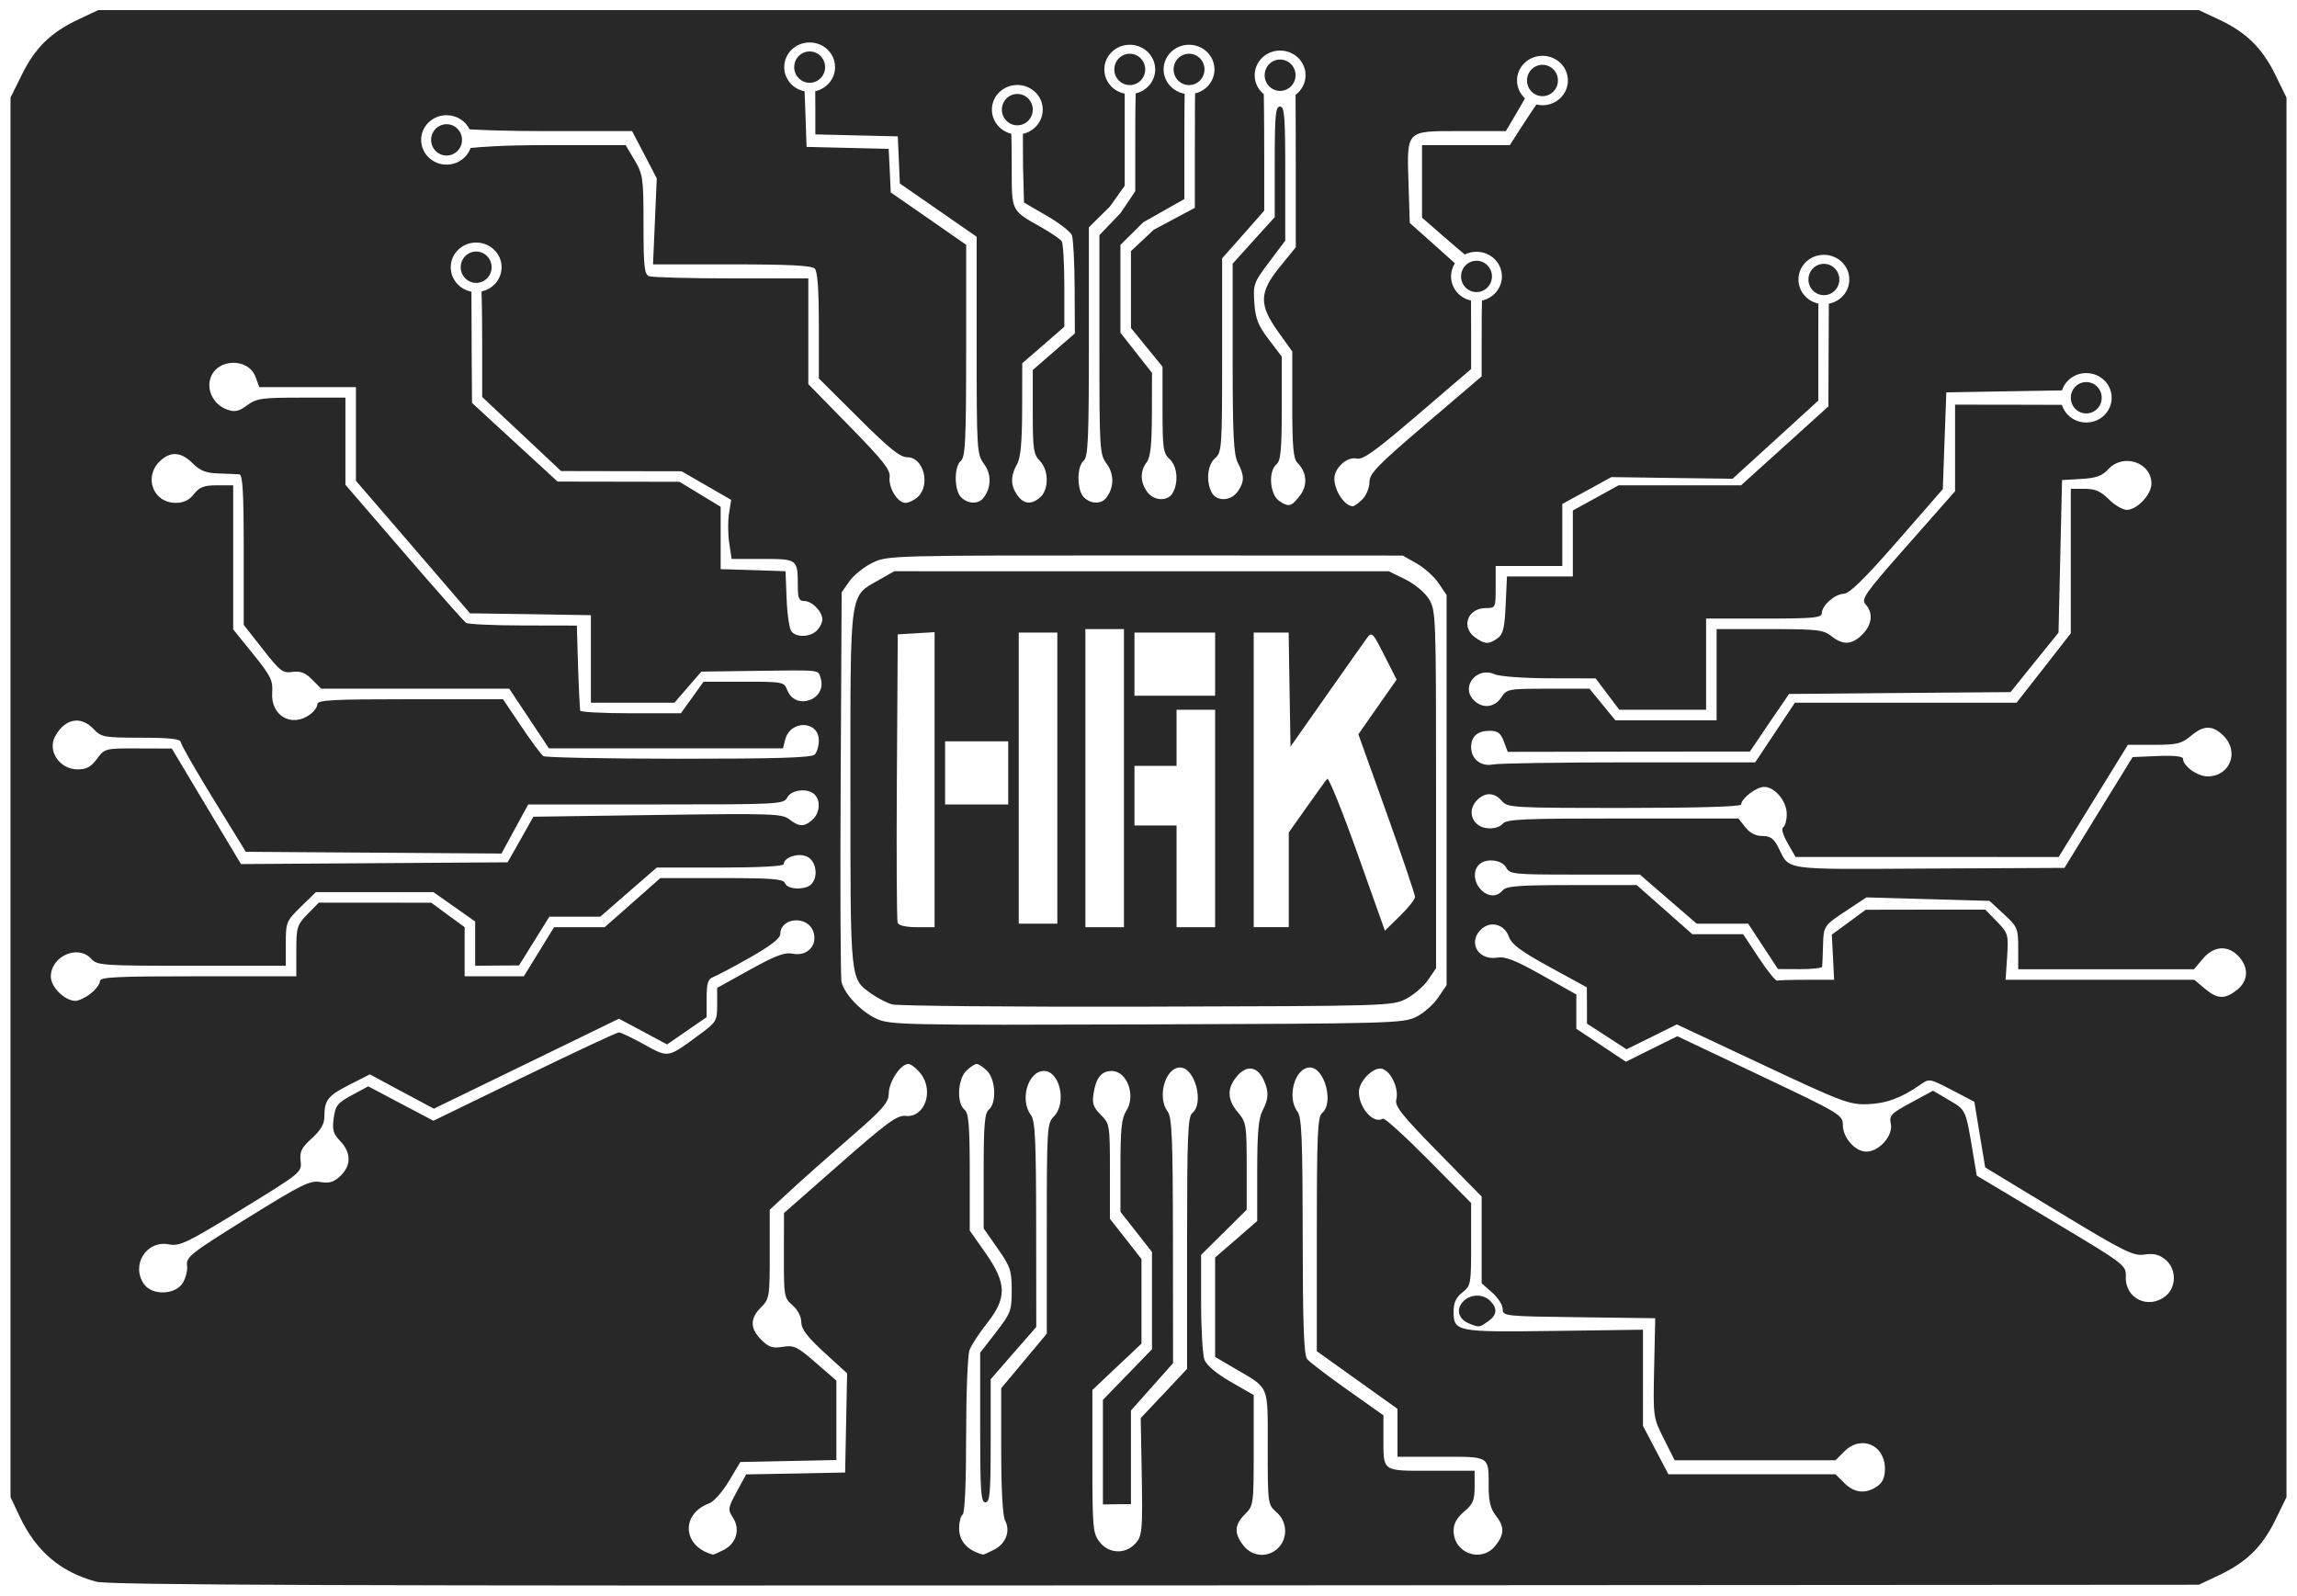 <?xml version="1.0" encoding="UTF-8" standalone="no"?>
<!-- Created with Inkscape (http://www.inkscape.org/) -->

<svg
   xmlns:dc="http://purl.org/dc/elements/1.1/"
   xmlns:cc="http://creativecommons.org/ns#"
   xmlns:rdf="http://www.w3.org/1999/02/22-rdf-syntax-ns#"
   xmlns:svg="http://www.w3.org/2000/svg"
   xmlns="http://www.w3.org/2000/svg"
   xmlns:sodipodi="http://sodipodi.sourceforge.net/DTD/sodipodi-0.dtd"
   xmlns:inkscape="http://www.inkscape.org/namespaces/inkscape"
   width="655"
   height="455"
   id="svg3395"
   version="1.1"
   inkscape:version="0.48.4 r9939"
   sodipodi:docname="sgvhak_logo_orig.svg"
   inkscape:export-filename="/home/mcduffie/Content/sgvtech_images/sgvhak_logo_new.png"
   inkscape:export-xdpi="150"
   inkscape:export-ydpi="150">
  <defs
     id="defs3397" />
  <sodipodi:namedview
     id="base"
     pagecolor="#ffffff"
     bordercolor="#666666"
     borderopacity="1.0"
     inkscape:pageopacity="0.0"
     inkscape:pageshadow="2"
     inkscape:zoom="1"
     inkscape:cx="359.81983"
     inkscape:cy="183.95357"
     inkscape:document-units="px"
     inkscape:current-layer="layer5"
     showgrid="false"
     inkscape:window-width="1436"
     inkscape:window-height="861"
     inkscape:window-x="1366"
     inkscape:window-y="18"
     inkscape:window-maximized="0"
     showguides="true"
     inkscape:guide-bbox="true"
     fit-margin-top="0"
     fit-margin-left="0"
     fit-margin-right="0"
     fit-margin-bottom="0" />
  <g
     inkscape:groupmode="layer"
     id="layer5"
     inkscape:label="Old Logo"
     style="display:inline"
     transform="translate(-52.415,-568.624)">
    <path
       style="opacity:0.84;fill:#000000;display:inline"
       d="m 80.415,571.511 -5.531,2.594 c -7.915,3.712 -12.441,8.109 -16.188,15.719 l -3.281,6.625 0,199.531 0,199.531 2.594,5.5 c 4.681,9.94 11.643,15.865 21.844,18.625 3.589,0.971 68.434,1.209 302.063,1.062 l 297.5,-0.188 5.562,-2.625 c 7.915,-3.712 12.441,-8.078 16.188,-15.688 l 3.25,-6.656 0,-199.531 0,-199.562 -3.25,-6.625 c -3.746,-7.61 -8.273,-12.006 -16.188,-15.719 l -5.562,-2.594 -299.5,0 z m 202.875,9.219 c 4.008,0 7.25,3.136 7.25,7.031 0,3.356 -2.426,6.16 -5.656,6.875 0.002,0.27 0.031,1.807 0.031,5.406 l 0,6.906 11.75,0.281 11.75,0.281 0.312,6.719 0.281,6.719 10.969,7.594 10.938,7.594 0,30.969 c 0,30.034 0.061,31.052 2.125,33.844 2.181,2.95 2.065,6.916 -0.312,9.781 -1.43,1.723 -4.359,1.579 -6.25,-0.312 -2.01,-2.01 -2.048,-8.759 -0.062,-10.406 1.273,-1.056 1.5,-5.813 1.5,-31.406 l 0,-30.188 -10.75,-7.469 -10.75,-7.469 -0.281,-6.219 -0.312,-6.188 -11.688,-0.281 -11.719,-0.281 -0.281,-8.062 -0.281,-7.781 c -3.321,-0.648 -5.812,-3.487 -5.812,-6.906 0,-3.895 3.242,-7.031 7.25,-7.031 z m 91.281,0.656 c 4.008,0 7.25,3.136 7.25,7.031 0,3.331 -2.37,6.103 -5.562,6.844 -0.001,0.035 -0.125,3.631 -0.125,14.406 l 0,13.5 -4.219,6.25 -6,6.25 0,31.219 c 0,30.266 0.06,31.27 2.125,34.062 2.181,2.95 2.065,6.916 -0.312,9.781 -1.43,1.723 -4.359,1.579 -6.25,-0.312 -2.01,-2.01 -2.048,-8.759 -0.062,-10.406 1.277,-1.06 1.5,-6.096 1.5,-33.906 l 0,-32.656 6,-5.938 4.219,-5.938 0,-12.219 c 0,-11.718 1.2e-4,-14 0,-14.031 -3.321,-0.648 -5.812,-3.487 -5.812,-6.906 0,-3.895 3.242,-7.031 7.25,-7.031 z m 16.906,0 c 4.008,0 7.25,3.136 7.25,7.031 0,3.32 -2.353,6.092 -5.531,6.844 -0.003,0.093 -0.062,2.309 -0.062,17.156 l 0,15.469 -11.719,6.25 -6.5,6.094 0,10.969 0,10.938 4.5,5.531 4.5,5.531 0,12.25 c 0,10.983 0.207,12.44 2,14.062 2.175,1.968 2.631,6.456 0.969,9.562 -1.404,2.624 -5.478,2.472 -7.406,-0.281 -1.954,-2.789 -1.992,-5.835 -0.094,-8.344 1.093,-1.445 1.476,-4.958 1.5,-13.719 l 0.031,-11.781 -4.5,-5.719 -4.5,-5.719 0,-12.531 0,-12.531 6.5,-6.438 11.719,-6.625 0,-14.719 c 0,-11.44 0.086,-15.008 0.094,-15.312 -3.398,-0.588 -6,-3.465 -6,-6.938 0,-3.895 3.242,-7.031 7.25,-7.031 z m 25.969,1.656 c 4.008,0 7.25,3.136 7.25,7.031 0,2.285 -1.112,4.302 -2.844,5.594 0.004,0.648 0.062,10.902 0.062,23.219 l 0,20.25 -4.5,5.531 c -5.971,7.33 -6.065,10.823 -0.5,18.594 l 4,5.594 0,15.156 c 0,12.125 0.301,15.426 1.5,16.625 2.614,2.613 2.935,6.282 0.812,9.125 -2.494,3.34 -3.342,3.593 -6.062,1.688 -2.67,-1.87 -3.15,-8.446 -0.75,-10.438 1.209,-1.003 1.5,-4.123 1.5,-16 l 0,-14.719 -3.688,-4.844 c -3.013,-3.946 -3.798,-5.879 -4.125,-10.406 -0.384,-5.316 -0.181,-5.834 4.219,-11.688 l 4.594,-6.125 0,-19.125 c 0,-16.322 -0.219,-19.094 -1.5,-19.094 -1.27,0 -1.5,2.404 -1.5,15.75 l 0,15.781 -6,6.625 -6,6.656 0,26.969 c 0,21.982 0.283,27.509 1.5,29.844 1.9,3.643 1.877,5.387 -0.062,8.156 -1.929,2.754 -6.002,2.905 -7.406,0.281 -1.693,-3.164 -1.221,-7.938 0.969,-9.812 1.91,-1.636 2,-2.952 2,-29.344 l 0,-27.625 6,-6.781 6,-6.812 0,-15.25 c 0,-12.296 -0.117,-17.619 -0.125,-17.969 -1.591,-1.296 -2.594,-3.231 -2.594,-5.406 0,-3.895 3.242,-7.031 7.25,-7.031 z m -134.156,0.25 c -2.437,0 -4.406,2.001 -4.406,4.469 0,2.468 1.969,4.469 4.406,4.469 2.437,0 4.406,-2.001 4.406,-4.469 0,-2.468 -1.969,-4.469 -4.406,-4.469 z m 91.281,0.656 c -2.437,0 -4.406,2.001 -4.406,4.469 0,2.468 1.969,4.469 4.406,4.469 2.437,0 4.406,-2.001 4.406,-4.469 0,-2.468 -1.969,-4.469 -4.406,-4.469 z m 16.906,0 c -2.437,0 -4.406,2.001 -4.406,4.469 0,2.468 1.969,4.469 4.406,4.469 2.437,0 4.406,-2.001 4.406,-4.469 0,-2.468 -1.969,-4.469 -4.406,-4.469 z m 100.781,0.594 c 4.008,0 7.25,3.136 7.25,7.031 0,3.895 -3.242,7.062 -7.25,7.062 -0.593,0 -1.168,-0.088 -1.719,-0.219 -0.099,0.144 -2.173,3.14 -4.062,6.094 l -3.531,5.5 -12.5,0 -12.531,0 0,10.344 0,10.344 6.188,5.375 c 3.372,2.933 5.05,4.342 6,5.125 0.998,-0.5 2.141,-0.781 3.344,-0.781 4.008,0 7.25,3.136 7.25,7.031 0,3.366 -2.443,6.17 -5.688,6.875 -0.045,1.581 -0.094,4.67 -0.094,11.719 l 0,9.906 -16,13.656 c -13.803,11.774 -16,14.047 -16,16.531 0,1.584 -0.9,3.775 -2,4.875 -1.1,1.1 -2.337,1.977 -2.75,1.969 -2.336,-0.048 -5.25,-4.43 -5.25,-7.906 0,-3.039 3.718,-6.354 6.375,-5.688 1.745,0.438 5.312,-2.139 17.406,-12.5 l 15.219,-13.031 0,-9.062 c 0,-7.28 -0.022,-9.564 -0.031,-10.469 -3.257,-0.696 -5.688,-3.5 -5.688,-6.875 0,-1.378 0.392,-2.667 1.094,-3.75 -0.69,-0.624 -1.59,-1.44 -6.375,-5.719 l -6.5,-5.781 -0.344,-11 c -0.48,-15.711 -0.959,-15.188 14.844,-15.188 l 12.906,0 2.438,-4.125 c 2.057,-3.449 2.883,-4.996 3,-5.219 -1.38,-1.287 -2.25,-3.089 -2.25,-5.094 0,-3.895 3.242,-7.031 7.25,-7.031 z m -74.812,1.062 c -2.437,0 -4.406,2.001 -4.406,4.469 0,2.468 1.969,4.469 4.406,4.469 2.437,0 4.406,-2.001 4.406,-4.469 0,-2.468 -1.969,-4.469 -4.406,-4.469 z m 74.812,1.5 c -2.437,0 -4.406,2.001 -4.406,4.469 0,2.468 1.969,4.469 4.406,4.469 2.437,0 4.406,-2.001 4.406,-4.469 0,-2.468 -1.969,-4.469 -4.406,-4.469 z m -149.75,5.75 c 4.008,0 7.25,3.136 7.25,7.031 0,3.364 -2.414,6.2 -5.656,6.906 l 0.031,9.219 0.281,10.375 6.469,3.75 c 3.555,2.054 6.794,4.563 7.188,5.562 0.394,0.999 0.743,7.701 0.781,14.906 l 0.062,13.094 -6,5.219 -6,5.219 0,11.938 c 0,10.598 0.224,12.161 2,13.938 2.554,2.554 2.662,8.105 0.188,10.344 -2.506,2.268 -4.774,2.08 -6.625,-0.562 -1.914,-2.732 -1.938,-5.501 -0.062,-8.781 1.034,-1.808 1.443,-6.143 1.469,-15.656 l 0.031,-13.156 6,-5.188 6,-5.219 0,-11.625 c -0.008,-6.408 -0.346,-12.152 -0.75,-12.75 -0.404,-0.598 -3,-2.38 -5.75,-3.938 -8.767,-4.967 -8.5,-4.42 -8.5,-17.094 0,-5.852 -0.064,-8.404 -0.125,-9.625 -3.169,-0.758 -5.531,-3.561 -5.531,-6.875 0,-3.895 3.242,-7.031 7.25,-7.031 z m 0,2.562 c -2.437,0 -4.406,2.001 -4.406,4.469 0,2.468 1.969,4.469 4.406,4.469 2.437,0 4.406,-2.001 4.406,-4.469 0,-2.468 -1.969,-4.469 -4.406,-4.469 z m -162.75,6.062 c 2.906,0 5.406,1.64 6.562,4.031 3.631,0.203 10.916,0.5 21.594,0.5 l 24.75,0 3.531,6.75 3.5,6.75 -0.531,12.25 -0.531,12.25 22.438,0 c 16.118,0 22.794,0.325 23.656,1.188 0.827,0.827 1.188,5.896 1.188,16.281 l 0,15.062 11.281,11.219 c 8.779,8.754 11.865,11.25 13.969,11.25 4.624,0 6.683,7.954 2.938,11.344 -1.006,0.91 -2.593,1.656 -3.5,1.656 -2.252,0 -4.896,-4.356 -4.5,-7.375 0.262,-2.001 -1.933,-4.76 -11.438,-14.469 l -11.75,-12 0,-15.094 0,-15.062 -21.906,0 c -12.055,0 -22.63,-0.291 -23.5,-0.625 -1.339,-0.514 -1.594,-2.762 -1.594,-14.656 0,-13.25 -0.135,-14.317 -2.531,-18.406 l -2.562,-4.312 -22.938,0 c -12.223,0 -18.737,0.547 -21.281,0.812 -0.983,2.761 -3.669,4.75 -6.844,4.75 -4.008,0 -7.25,-3.167 -7.25,-7.062 0,-3.895 3.242,-7.031 7.25,-7.031 z m 0,2.562 c -2.437,0 -4.406,2.001 -4.406,4.469 0,2.468 1.969,4.469 4.406,4.469 2.437,0 4.406,-2.001 4.406,-4.469 0,-2.468 -1.969,-4.469 -4.406,-4.469 z m 8.438,33.75 c 4.008,0 7.25,3.136 7.25,7.031 0,3.385 -2.447,6.222 -5.719,6.906 0.002,0.042 0.188,5.294 0.188,15.5 l 0,14.594 11.25,10.562 11.25,10.562 17.156,0.031 17.188,0.031 7.062,4.062 7.094,4.094 -0.625,3.875 c -0.34,2.128 -0.312,5.906 0.062,8.406 l 0.688,4.562 8.844,0 c 9.926,0 10.031,0.071 10.031,7.562 0,3.628 0.329,4.438 1.844,4.438 2.201,0 5.156,3.006 5.156,5.25 0,0.88 -0.698,2.292 -1.562,3.156 -1.905,1.905 -5.775,2.059 -7.25,0.281 -0.592,-0.714 -1.212,-4.876 -1.375,-9.25 l -0.312,-7.938 -9.25,-0.312 -9.25,-0.281 0,-8.875 0,-8.906 -5.875,-3.562 -5.875,-3.562 -17.375,-0.031 -17.375,-0.031 -12.219,-11.219 -12.188,-11.219 -0.094,-15 -0.062,-16.719 c -3.368,-0.612 -5.906,-3.517 -5.906,-6.969 0,-3.895 3.242,-7.031 7.25,-7.031 z m 0,2.562 c -2.437,0 -4.406,2.001 -4.406,4.469 0,2.468 1.969,4.469 4.406,4.469 2.437,0 4.406,-2.001 4.406,-4.469 0,-2.468 -1.969,-4.469 -4.406,-4.469 z m 384.312,0.938 c 4.008,0 7.25,3.136 7.25,7.031 0,3.429 -2.508,6.269 -5.844,6.906 l -0.062,14.469 -0.062,14.812 -12.438,11.25 -12.469,11.25 -17.438,0 -17.469,0 -6.531,3.594 -6.531,3.594 0,9.406 0,9.406 -9.375,0 -9.406,0 -0.375,8.094 c -0.298,6.57 -0.714,8.354 -2.281,9.5 -2.463,1.801 -3.601,1.765 -6.344,-0.156 -4.224,-2.959 -2.268,-8.438 3,-8.438 2.756,0 2.781,-0.095 2.781,-6 l 0,-6 9.5,0 9.5,0 0,-8.844 0,-8.844 7,-3.812 7,-3.844 17.281,0.25 17.281,0.219 12.219,-11.125 12.219,-11.156 0,-14.062 c 0,-13.29 0.029,-13.563 0.031,-13.594 -3.256,-0.696 -5.688,-3.5 -5.688,-6.875 0,-3.895 3.242,-7.031 7.25,-7.031 z m -99.062,1.688 c -2.437,0 -4.406,2.001 -4.406,4.469 0,2.468 1.969,4.469 4.406,4.469 2.437,0 4.406,-2.001 4.406,-4.469 0,-2.468 -1.969,-4.469 -4.406,-4.469 z m 99.062,0.875 c -2.437,0 -4.406,2.001 -4.406,4.469 0,2.468 1.969,4.469 4.406,4.469 2.437,0 4.406,-2.001 4.406,-4.469 0,-2.468 -1.969,-4.469 -4.406,-4.469 z m -453.688,28.219 c 2.692,-0.061 5.409,1.244 6.438,3.969 l 1.094,2.969 13.781,0 13.781,0 0,13.344 0,13.375 16.281,18.875 16.25,18.906 17.25,0.25 17.219,0.281 0,12.469 0,12.5 11.906,0 11.906,0 3.844,-4.438 3.844,-4.438 15.5,-0.219 c 18.864,-0.231 17.742,-0.356 18.5,2.031 1.971,6.209 -7.217,9.492 -9.531,3.406 -0.873,-2.295 -1.245,-2.344 -12.375,-2.344 l -11.469,0 -3.219,4.5 -3.25,4.5 -14.312,0 c -7.882,0 -14.364,-0.338 -14.406,-0.75 -0.189,-1.844 -0.522,-9.388 -0.719,-16.5 l -0.219,-7.75 -15.25,-0.031 c -8.387,-0.008 -15.739,-0.346 -16.344,-0.75 -0.605,-0.404 -8.592,-9.434 -17.75,-20.062 l -16.656,-19.312 0,-12.438 0,-12.406 -12.531,0 c -11.337,0 -12.82,0.206 -15.5,2.188 -2.395,1.771 -3.494,1.99 -5.688,1.219 -3.824,-1.345 -5.98,-5.508 -4.719,-9.094 0.974,-2.771 3.651,-4.189 6.344,-4.25 z m 528.5,2.938 c 4.008,0 7.25,3.136 7.25,7.031 0,3.895 -3.242,7.062 -7.25,7.062 -3.282,0 -6.042,-2.123 -6.938,-5.031 -1.005,-0.004 -15.608,-0.062 -30.469,-0.062 l 0,12.344 0,12.344 -13.5,15.312 c -12.301,13.936 -13.376,15.449 -12,16.969 2.214,2.446 1.854,5.771 -0.938,8.562 -2.977,2.977 -5.475,3.119 -8.844,0.469 -2.287,-1.799 -4.047,-2 -17.625,-2 l -15.094,0 0,13 0,13 -14.438,0 -14.438,0 -3.688,-4.5 -3.688,-4.5 -11.75,0 c -11.445,0 -11.813,0.068 -13.406,2.5 -1.974,3.013 -5.589,3.261 -8.031,0.562 -3.501,-3.868 1.23,-9.418 6.125,-7.188 1.361,0.62 8.203,1.139 15.625,1.156 l 13.188,0.031 3.375,4.469 3.375,4.469 12.375,0 12.375,0 0,-13 0,-13 16.5,0 c 14,0 16.5,-0.227 16.5,-1.5 0,-2.222 3.673,-5.491 6.25,-5.562 1.614,-0.045 5.926,-4.264 15.25,-14.938 l 13,-14.906 0.5,-13.812 0.5,-13.781 16.094,-0.281 c 15.155,-0.258 16.689,-0.277 16.906,-0.281 0.917,-2.866 3.649,-4.938 6.906,-4.938 z m 0,2.562 c -2.437,0 -4.406,2.001 -4.406,4.469 0,2.468 1.969,4.469 4.406,4.469 2.437,0 4.406,-2.001 4.406,-4.469 0,-2.468 -1.969,-4.469 -4.406,-4.469 z m -545.25,20.531 c 1.722,-0.081 3.477,0.82 5.312,2.656 2.136,2.136 3.796,2.761 7.406,2.875 2.553,0.081 5.188,0.191 5.875,0.25 0.958,0.082 1.25,5.106 1.25,21.5 l 0,21.406 5.438,6.938 c 4.918,6.286 5.71,6.9 8.438,6.5 2.279,-0.334 3.654,0.185 5.625,2.156 l 2.594,2.625 26.812,0 26.812,0 5.656,8.5 5.656,8.5 33.375,0 33.375,0 0.625,-2.469 c 1.433,-5.708 9.594,-5.496 9.594,0.25 0,1.552 -0.527,3.34 -1.188,4 -0.891,0.891 -10.86,1.199 -38.75,1.188 -20.652,-0.008 -38.031,-0.346 -38.625,-0.75 -0.594,-0.404 -3.421,-4.206 -6.281,-8.469 l -5.219,-7.75 -26.469,0 c -22.4,0 -26.469,0.216 -26.469,1.438 0,0.794 -0.996,2.144 -2.219,3 -5.29,3.705 -11.133,0.194 -10.656,-6.406 0.241,-3.338 -0.416,-4.698 -5.406,-10.875 l -5.719,-7.062 0,-20.562 0,-20.531 -4.594,0 c -3.722,0 -5.005,0.48 -6.594,2.5 -1.382,1.757 -2.919,2.5 -5.219,2.5 -6.477,0 -9.232,-7.473 -4.406,-11.969 1.309,-1.22 2.629,-1.875 3.969,-1.938 z m 556.969,1.969 c 3.532,0.043 6.875,2.559 6.875,6.469 0,3.092 -4.115,7.469 -7.031,7.469 -1.167,0 -3.475,-1.35 -5.125,-3 -2.314,-2.314 -3.881,-3 -6.906,-3 l -3.938,0 0,20.594 0,20.594 -7.719,9.906 -7.75,9.906 -31.594,0 -31.625,0 -5.656,8.5 -5.656,8.5 -35.875,0 c -19.728,0 -37.215,0.268 -38.844,0.594 -3.48,0.696 -6.281,-1.526 -6.281,-4.969 0,-3.028 1.823,-4.625 5.281,-4.625 2.289,0 3.133,0.621 4.031,3 l 1.125,3 34.531,-0.062 34.531,-0.031 5.562,-8.219 5.594,-8.188 31.562,-0.281 31.594,-0.25 6.844,-8.5 6.844,-8.469 0.5,-21.75 0.5,-21.75 5.438,-0.312 c 4.24,-0.241 5.955,-0.847 7.719,-2.75 1.343,-1.449 3.033,-2.203 4.75,-2.344 0.236,-0.019 0.483,-0.034 0.719,-0.031 z m -280.062,26.938 73.438,0.031 3.969,2.25 c 2.184,1.237 4.996,3.765 6.25,5.625 l 2.281,3.375 0,55.625 0,55.625 -2.438,3.594 c -1.341,1.974 -4.154,4.428 -6.25,5.469 -3.62,1.798 -7.466,1.899 -76.812,2.125 -69.131,0.226 -73.204,0.154 -77.031,-1.594 -4.377,-1.999 -9.144,-6.993 -10,-10.469 -0.294,-1.195 -0.407,-26.681 -0.25,-56.656 l 0.281,-54.5 2.25,-3.188 c 1.241,-1.74 4.224,-4.103 6.594,-5.25 4.249,-2.057 5.304,-2.079 77.719,-2.062 z m -71.562,4.5 -4.281,2.438 c -8.598,4.923 -8.219,2.056 -8.219,59.469 0,55.58 -0.136,54.202 6.031,58.594 1.681,1.197 4.292,2.545 5.781,3 1.49,0.455 34.188,0.752 72.688,0.656 68.856,-0.171 70.065,-0.197 74,-2.25 2.2,-1.148 5.013,-3.585 6.25,-5.406 l 2.25,-3.312 0,-50.969 c 0,-49.553 -0.051,-51.077 -2.031,-54.281 -1.162,-1.881 -4.062,-4.301 -6.75,-5.625 l -4.719,-2.312 -70.5,0 z m 54.5,16.5 5.5,0 5.5,0 0,42.5 0,42.5 -5.5,0 -5.5,0 0,-42.5 z m -43,0.875 0,42.062 0,42.062 -5.031,0 c -3.105,0 -5.204,-0.478 -5.5,-1.25 -0.264,-0.688 -0.363,-19.476 -0.219,-41.75 l 0.25,-40.5 5.25,-0.312 z m 24,0.125 5.5,0 5.5,0 0,41.5 0,41.5 -5.5,0 -5.5,0 0,-41.5 z m 33,0 11.5,0 11.5,0 0,9 0,9 -11.5,0 -11.5,0 0,-9 z m 34,0 4.969,0 5,0 0.25,16.25 0.281,16.25 10.188,-14.5 c 5.6,-7.975 10.826,-15.395 11.625,-16.469 1.367,-1.838 1.654,-1.544 4.938,4.969 l 3.5,6.906 -5.469,7.812 -5.438,7.781 8.094,22.562 c 4.445,12.419 8.062,23.145 8.062,23.812 0,0.667 -1.918,3.087 -4.281,5.406 l -4.312,4.219 -7.844,-22.062 c -4.319,-12.133 -8.193,-21.69 -8.594,-21.25 -0.401,0.44 -3.027,4.073 -5.844,8.062 l -5.125,7.25 0,13.5 0,13.5 -5,0 -5,0 0,-42 z m -22,22 5.5,0 5.5,0 0,31 0,31 -5.5,0 -5.5,0 0,-14.5 0,-14.5 -6,0 -6,0 0,-8.5 0,-8.5 6,0 6,0 0,-8 z m -313.938,3.094 c 1.722,-0.093 3.49,0.685 5.094,2.375 2.233,2.355 2.925,2.484 13.594,2.5 8.288,0.013 11.264,0.36 11.313,1.281 0.036,0.688 4.237,8 9.312,16.25 l 9.219,15 36.469,0.25 36.438,0.25 3.812,-7 3.812,-7 36.406,0 c 35.383,0 36.428,-0.056 37.469,-2 1.207,-2.255 5.879,-2.746 7.812,-0.812 1.767,1.767 1.464,5.266 -0.625,7.156 -2.329,2.108 -3.822,2.087 -6.594,-0.094 -2.051,-1.614 -4.955,-1.711 -37.594,-1.25 l -35.406,0.5 -3.656,6.5 -3.688,6.5 -38.031,0.25 -38,0.25 -9.875,-16.469 -9.844,-16.469 -9.563,-0.031 c -9.482,-0.035 -9.582,-0.006 -11.781,2.969 -1.689,2.284 -3.007,3 -5.531,3 -5.069,0 -8.641,-5.207 -6.438,-9.344 1.541,-2.893 3.662,-4.443 5.875,-4.562 z m 608.031,2.031 c 1.484,-0.007 2.911,0.755 4.469,2.312 4.582,4.582 1.823,11.562 -4.562,11.562 -2.924,0 -7,-2.955 -7,-5.062 0,-0.655 -2.673,-0.935 -7.188,-0.75 l -7.188,0.312 -9.719,15.781 -9.719,15.812 -38.656,0.188 c -42.469,0.224 -39.553,0.651 -42.938,-6.031 -1.288,-2.542 -2.262,-3.25 -4.531,-3.25 -1.904,0 -3.585,-0.86 -4.875,-2.5 l -1.969,-2.5 -32.969,0 c -28.581,0 -33.166,0.187 -34.281,1.531 -0.782,0.942 -2.513,1.433 -4.375,1.25 -4.135,-0.406 -5.873,-4.713 -3.125,-7.75 2.332,-2.577 5.091,-2.589 7.281,-0.031 1.649,1.926 2.928,2 34.969,2 20.619,0 33.281,-0.373 33.281,-0.969 0,-1.704 4.329,-5.031 6.531,-5.031 3.089,0 6.469,4.056 6.469,7.75 0,1.72 -0.452,3.412 -1,3.75 -0.603,0.373 -0.109,2.152 1.25,4.531 l 2.25,3.938 37.531,0 37.5,0.031 9.875,-16 9.875,-16 7.469,0 c 6.501,0 7.849,-0.322 10.438,-2.5 1.871,-1.574 3.423,-2.368 4.906,-2.375 z m -360.094,3.875 9,0 9,0 0,9 0,9 -9,0 -9,0 0,-9 z m -41.469,32.438 c 0.738,0.004 1.468,0.153 2.094,0.438 2.626,1.197 3.321,5.773 1.188,7.906 -1.702,1.702 -6.747,1.517 -7.438,-0.281 -0.481,-1.254 -3.464,-1.5 -18.094,-1.5 l -17.469,0 -7.938,7 -7.938,7 -7.219,0 -7.219,0 -4.312,7 -4.312,7 -8.438,0 -8.438,0 0,-7 0,-7 -4.75,-3.469 -4.75,-3.5 -16.062,-0.031 -16.031,0 -3.219,3.281 c -2.994,3.089 -3.188,3.754 -3.188,10.5 l 0,7.219 -28,0 c -23.589,0 -28,0.204 -28,1.406 0,0.785 -1.176,2.36 -2.625,3.5 -1.449,1.14 -3.423,2.094 -4.375,2.094 -3.03,0 -7,-3.92 -7,-6.906 0,-5.821 7.741,-9.247 11.5,-5.094 1.724,1.905 3.081,2 28.656,2 l 26.844,0 0,-6.312 c 0,-6.09 0.131,-6.427 4.281,-10.5 l 4.312,-4.188 16.75,0 16.75,0 5.969,4.188 5.938,4.188 0,6.312 0,6.312 6.25,-0.062 6.25,-0.031 4.344,-6.969 4.312,-6.938 7.281,0 7.25,0 8.031,-7 8.062,-7 18.125,0 c 10.969,0 18.094,-0.385 18.094,-0.969 0,-1.466 2.316,-2.604 4.531,-2.594 z m 197.25,1.531 c 1.764,0.031 3.54,0.763 4.219,2.031 1.011,1.89 2.092,2 19.594,2 l 18.531,0 8.094,7 8.094,7 7.344,0 7.344,0 4.25,6.469 4.25,6.469 6.25,0.031 c 3.438,0.011 6.287,-0.306 6.344,-0.719 0.056,-0.412 0.169,-3.109 0.25,-5.969 0.164,-5.773 0.116,-5.662 7.281,-10.406 l 5.094,-3.375 17.562,0.5 17.531,0.5 4.094,3.781 c 3.908,3.62 4.094,4.059 4.094,9.75 l 0,5.969 25.062,0 25.062,0 2.531,-3 c 3.11,-3.697 7.107,-3.967 10.188,-0.688 2.982,3.174 2.788,7.032 -0.469,9.594 -3.45,2.713 -5.572,2.636 -9.188,-0.406 l -2.969,-2.5 -26.906,0 -26.906,0 0.438,-6.594 c 0.404,-6.337 0.29,-6.702 -2.906,-10 l -3.312,-3.406 -17.062,0 -17.062,0.031 -4.812,3.562 -4.844,3.531 0.344,6.438 0.312,6.438 -7.75,0 c -4.263,-10e-4 -8.088,0.113 -8.5,0.25 -0.412,0.138 -2.757,-2.788 -5.219,-6.5 l -4.469,-6.75 -7.25,0 -7.25,0 -7.906,-7 -7.938,-7 -18.5,0 c -15.208,0 -18.694,0.266 -19.719,1.5 -1.682,2.027 -4.336,1.874 -6.344,-0.344 -1.944,-2.148 -2.131,-5.275 -0.438,-6.969 0.846,-0.846 2.19,-1.243 3.562,-1.219 z m -198.688,17.094 c 2.151,-0.181 4.502,0.838 5.312,3.156 1.356,3.878 -1.666,7.173 -5.812,6.344 -2.331,-0.466 -4.871,0.475 -12.25,4.562 l -9.344,5.188 0,4.812 c 0,4.646 -0.18,4.919 -5.25,8.656 -8.885,6.549 -8.579,6.527 -15.562,2.656 -3.411,-1.89 -6.668,-3.438 -7.219,-3.438 -0.551,0 -12.668,5.66 -26.938,12.594 l -25.938,12.594 -9.312,-4.906 -9.281,-4.906 -4.625,2.5 c -4.104,2.225 -4.736,2.988 -5.219,6.562 -0.454,3.362 -0.122,4.471 1.906,6.594 3.111,3.256 3.113,6.982 0,9.906 -1.905,1.789 -3.174,2.166 -5.75,1.719 -2.917,-0.506 -5.372,0.72 -20.812,10.312 -16.13,10.021 -17.459,11.071 -17.156,13.5 0.181,1.449 -0.4,3.718 -1.281,5.062 -2.196,3.352 -8.716,3.512 -11,0.25 -3.78,-5.397 0.645,-12.542 7.031,-11.344 3.157,0.592 5.075,-0.317 20.75,-9.938 17.086,-10.487 17.247,-10.624 16.875,-13.812 -0.311,-2.665 0.255,-3.803 3.219,-6.5 2.533,-2.305 3.562,-4.078 3.562,-6.125 0,-4.764 0.997,-6.032 7.125,-9.125 l 5.844,-2.969 9.125,4.906 9.125,4.875 26.375,-12.812 26.406,-12.844 6.844,3.656 6.875,3.688 5.656,-3.906 5.625,-3.875 0,-5.375 c 0,-4.199 0.38,-5.498 1.75,-6 0.963,-0.353 5.688,-2.845 10.5,-5.562 5.829,-3.291 8.75,-5.543 8.75,-6.719 0,-2.386 1.943,-3.757 4.094,-3.938 z m 199.188,1.156 c 1.9,0.04 3.723,1.301 4.5,3.531 0.744,2.133 3.416,4.116 11.594,8.594 l 10.625,5.812 0.031,5.188 0,5.156 5.656,3.656 5.625,3.656 7.188,-3.531 7.156,-3.562 24.438,11.469 c 22.719,10.674 24.794,11.463 29.938,11.281 5.354,-0.19 9.701,-1.795 15.062,-5.562 2.547,-1.789 2.664,-1.772 9,1.531 l 6.406,3.344 1.531,9.344 1.562,9.375 20.938,12.688 c 18.83,11.41 21.333,12.644 24.5,12.156 2.586,-0.398 4.152,-0.014 5.906,1.406 3.209,2.598 3.278,7.853 0.125,10.406 -4.868,3.942 -11.549,0.779 -11.375,-5.375 0.098,-3.453 0.119,-3.434 -21.188,-16.188 l -21.312,-12.75 -1.125,-6.688 c -2.043,-12.239 -1.935,-12.004 -6.781,-14.844 l -4.562,-2.688 -6.281,3.406 c -5.761,3.109 -6.248,3.606 -5.75,6.094 0.666,3.331 -3.348,7.875 -6.969,7.875 -3.211,0 -6.719,-3.974 -6.719,-7.594 0,-2.862 -0.674,-3.258 -23.594,-14.125 l -23.594,-11.188 -7.344,3.625 -7.344,3.656 -7.062,-4.719 -7.062,-4.688 0,-4.875 0,-4.906 -9.75,-5.469 c -7.627,-4.296 -10.427,-5.403 -12.844,-5.031 -5.529,0.852 -8.451,-4.524 -4.438,-8.156 1.013,-0.916 2.172,-1.336 3.312,-1.312 z m -166.781,39.781 c 0.745,0 2.342,1.238 3.531,2.75 3.875,4.927 1.153,12.629 -4.25,12.062 -2.443,-0.256 -5.211,1.774 -18.781,13.688 l -15.938,14 -0.031,12.062 c -0.02,11.64 0.058,12.154 2.469,14.25 1.486,1.292 2.5,3.244 2.5,4.812 0,1.972 1.655,4.157 6.531,8.625 l 6.531,5.969 -0.281,14.125 -0.281,14.156 -14.094,0.281 -14.125,0.25 -2.688,4.938 c -2.53,4.649 -2.59,5.091 -1.094,7.375 2.148,3.278 1.022,7.334 -2.562,9.188 -1.558,0.806 -2.96,1.418 -3.125,1.375 -8.701,-2.292 -9.334,-11.573 -1,-14.656 1.242,-0.46 3.727,-3.274 5.531,-6.281 l 3.281,-5.469 13.688,-0.281 13.688,-0.281 0,-11.312 0,-11.344 -5.875,-5.094 c -5.293,-4.604 -6.203,-5.051 -9.406,-4.531 -2.928,0.475 -4.005,0.12 -6.125,-2 -3.242,-3.242 -3.286,-6.059 -0.094,-9.25 2.404,-2.404 2.5,-3.006 2.5,-15.188 l 0,-12.656 5.969,-5.531 c 3.281,-3.044 10.906,-9.806 16.938,-15.031 9.461,-8.196 10.972,-9.937 11.031,-12.625 0.075,-3.387 3.388,-8.375 5.562,-8.375 z m 19.5,0 c 0.55,0 1.9,0.9 3,2 2.426,2.426 2.732,9.148 0.5,11 -1.221,1.014 -1.5,4.264 -1.5,17.562 l 0,16.344 4,5.719 c 3.625,5.175 4,6.275 4,11.906 0,5.839 -0.271,6.554 -4.5,12 l -4.5,5.812 0,21.312 c 0,18.289 0.214,21.344 1.5,21.344 1.276,0 1.5,-2.636 1.5,-17.562 l 0,-17.531 6.5,-7.469 6.5,-7.438 -0.031,-29.25 c -0.026,-24.139 -0.289,-29.586 -1.5,-31.188 -3.269,-4.322 -0.826,-12.562 3.719,-12.562 4.574,0 6.57,9.243 2.812,13 -1.911,1.911 -2,3.32 -2,31.938 l 0,29.969 -6.5,7.781 -6.5,7.781 0,17.812 c 0,10.904 0.43,18.635 1.094,19.875 1.603,2.995 0.27,6.589 -3.062,8.312 -1.615,0.835 -3.054,1.481 -3.219,1.438 -4.414,-1.163 -6.812,-3.783 -6.812,-7.5 0,-1.807 0.45,-3.566 1,-3.906 0.617,-0.382 1,-8.995 1,-22.5 0,-12.032 0.433,-23.029 0.969,-24.438 0.536,-1.409 2.786,-4.855 5,-7.656 5.693,-7.202 5.624,-11.322 -0.438,-20 l -4.5,-6.406 0,-16.625 c -0.009,-13.551 -0.309,-16.86 -1.531,-17.875 -2.232,-1.852 -1.926,-8.574 0.5,-11 1.1,-1.1 2.45,-2 3,-2 z m 58,1 c 4.219,0 6.949,10.138 3.5,13 -1.282,1.064 -1.5,6.439 -1.5,37.094 l 0,35.844 -6.594,7.031 -6.625,7 0.25,13.75 c 0.344,18.914 0.241,20.009 -2.031,22.281 -2.878,2.877 -7.37,2.567 -9.906,-0.656 -1.943,-2.47 -2.094,-3.893 -2.094,-23 l 0,-20.375 7,-6.625 7,-6.594 0,-12.062 0,-12.062 -4.5,-5.75 -4.5,-5.719 0,-13.531 c 0,-13.272 -0.058,-13.589 -2.625,-16.156 -2.157,-2.157 -2.501,-3.261 -2.031,-6.156 0.717,-4.418 2.271,-6.312 5.156,-6.312 4.426,0 6.981,7.078 4.125,11.438 -1.289,1.967 -1.625,5.175 -1.625,15.594 l 0,13.125 4.5,5.719 4.5,5.75 0,13.844 0,13.875 -7,7.219 -7,7.219 0,14.906 0,14.906 4,-0.063 4,-0.031 0,-13.344 0,-13.344 6,-6.75 6,-6.75 -0.031,-34.906 c -0.026,-29.115 -0.276,-35.225 -1.5,-36.844 -3.092,-4.088 -0.71,-12.562 3.531,-12.562 z m 37,0 c 4.219,0 6.949,10.138 3.5,13 -1.278,1.061 -1.5,6.156 -1.5,34.562 l 0,33.344 11.5,8.219 11.5,8.219 0,6.812 0,6.844 12.406,0 c 14.095,0 13.594,-0.329 13.594,8.656 0,3.996 0.55,6.219 2,8.062 2.542,3.232 2.535,5.323 -0.062,8.625 -3.967,5.043 -11.938,2.215 -11.938,-4.25 0,-2.007 0.932,-3.697 3,-5.437 2.526,-2.126 3,-3.25 3,-7.094 l 0,-4.562 -12.375,0 c -14.216,0 -13.625,0.412 -13.625,-9.5 l 0,-6.312 -10.25,-7.25 c -5.638,-3.979 -10.812,-7.928 -11.5,-8.781 -0.943,-1.17 -1.257,-9.78 -1.281,-35.094 -0.026,-27.923 -0.278,-33.885 -1.5,-35.5 -3.092,-4.088 -0.71,-12.562 3.531,-12.562 z m -17.062,0.312 c 1.517,-0.025 2.913,1.07 3.906,3.25 1.525,3.348 1.455,5.332 -0.344,8.781 -1.122,2.151 -1.5,6.428 -1.5,17.156 l 0,14.281 -6,5.219 -6,5.188 0,14.156 0,14.188 5.75,3.375 c 9.879,5.81 9.25,4.279 9.25,22.562 0,15.996 0.026,16.193 2.5,18.344 3.088,2.685 3.318,7.37 0.5,10.187 -2.878,2.877 -7.37,2.567 -9.906,-0.656 -2.732,-3.473 -2.637,-5.894 0.406,-8.938 2.455,-2.455 2.5,-2.792 2.5,-18.25 l 0,-15.75 -6.531,-3.75 c -4.05,-2.329 -6.908,-4.725 -7.5,-6.281 -0.526,-1.383 -0.969,-8.676 -0.969,-16.219 l 0,-13.719 6.5,-6.438 6.5,-6.438 0,-12.406 c 0,-11.751 -0.128,-12.525 -2.5,-15.344 -3.115,-3.702 -3.17,-6.938 -0.188,-10.406 1.202,-1.397 2.445,-2.075 3.625,-2.094 z m 37.281,0 c 0.164,0.011 0.349,0.046 0.5,0.094 2.527,0.802 4.734,5.734 3.938,8.781 -0.478,1.827 1.615,4.457 11.875,14.906 l 12.469,12.719 0,12.344 0,12.375 3,2.656 c 1.65,1.448 3,3.549 3,4.688 0,2.023 0.506,2.081 21.75,2.344 l 21.75,0.281 -0.312,14.156 c -0.303,14.099 -0.272,14.201 2.781,20.25 l 3.062,6.094 22.938,0 22.938,0 2.5,-2.5 c 4.806,-4.806 11.594,-1.918 11.594,4.938 0,2.425 -0.654,3.904 -2.219,5 -3.211,2.249 -6.514,1.923 -9.375,-0.938 l -2.5,-2.5 -23.812,0 -23.844,0 -3.625,-6.906 -3.625,-6.906 0,-13.688 0,-13.719 -25.344,0.344 c -28.068,0.376 -28.656,0.26 -28.656,-5.688 0,-2.334 0.734,-3.892 2.5,-5.281 2.414,-1.899 2.5,-2.348 2.5,-13.719 l 0,-11.781 -12.156,-12.281 c -6.691,-6.758 -12.536,-12.068 -13,-11.781 -2.651,1.639 -6.844,-3.004 -6.844,-7.594 0,-2.955 3.755,-6.845 6.219,-6.688 z m 27.281,64.75 c -1.428,0.052 -2.849,0.647 -3.875,1.781 -2.007,2.218 -1.202,4.951 1.781,6.156 2.902,1.173 2.875,1.189 5.375,-0.562 2.617,-1.833 2.829,-3.702 0.656,-5.875 -1.058,-1.058 -2.509,-1.552 -3.938,-1.5 z"
       id="path3498"
       inkscape:connector-curvature="0"
       sodipodi:nodetypes="cccccccsscccccccccccsscscccccccsssssscccccccccsssscscccsssssscccscsssscscccccccsssscccccccccscsssscsccccssssssccsccssscccscsssscccscsssssssssssssssssssscccccccccsscsccsscssccscsccccscccssssssssssssssccccsccccssssscccccssscsssssssscscccccsssccssssccccsssccscsssssssssscsccccccccccssssssccccccccccccccsssssssssccccccccccccccsssscccccccccccscssssssssssssscccccccccccccccccssscccsccccsccccsssssssscccccsssscccccccssssccccccccsscccccccssssssssccsccscccccccccsscsccssssccccssssscsssscccccccccscsscccccccccccccsccccccccccsssccccscccsssssccssccccccccccccccccscccccccccccccccccccccccccccccscccccscccsccccccccccccccccccccccccccsscccccccsssscsccccccccsssccssscccccssccscsscsssscccccccssccccccccccccsssccccccccccccccccscssssssscsccccccccccccccccssccssccccccccsscccccsccccssccccccccccccccsccccccsssscsssccsssscccccscsssssssssssccccccccccssssssscccccccccsscccccssssccccccssscccccccccsssssscccsscccccccsscscccccccsscsccsssssssccsccsssccccsssscccssscssssscccssssssccccssscccccccsssscsccccccccccccccccssssscccccssssssscssccssssssssccccccssssssccsscccssssccscccccscccccccssssccccccccsssccsscssssss" />
    <path
       id="path3842"
       style="fill:#000000;fill-opacity:1;stroke:none;display:inline"
       d="m 751.915,603.64 c 2.437,0 4.406,2.001 4.406,4.469 0,2.468 -1.969,4.469 -4.406,4.469 -2.437,0 -4.406,-2.001 -4.406,-4.469 0,-2.468 1.969,-4.469 4.406,-4.469 z m 0,-2.562 c -4.008,0 -7.25,3.136 -7.25,7.031 0,3.895 3.242,7.062 7.25,7.062 4.008,0 7.25,-3.167 7.25,-7.062 0,-3.895 -3.242,-7.031 -7.25,-7.031 z"
       inkscape:connector-curvature="0" />
  </g>
</svg>

